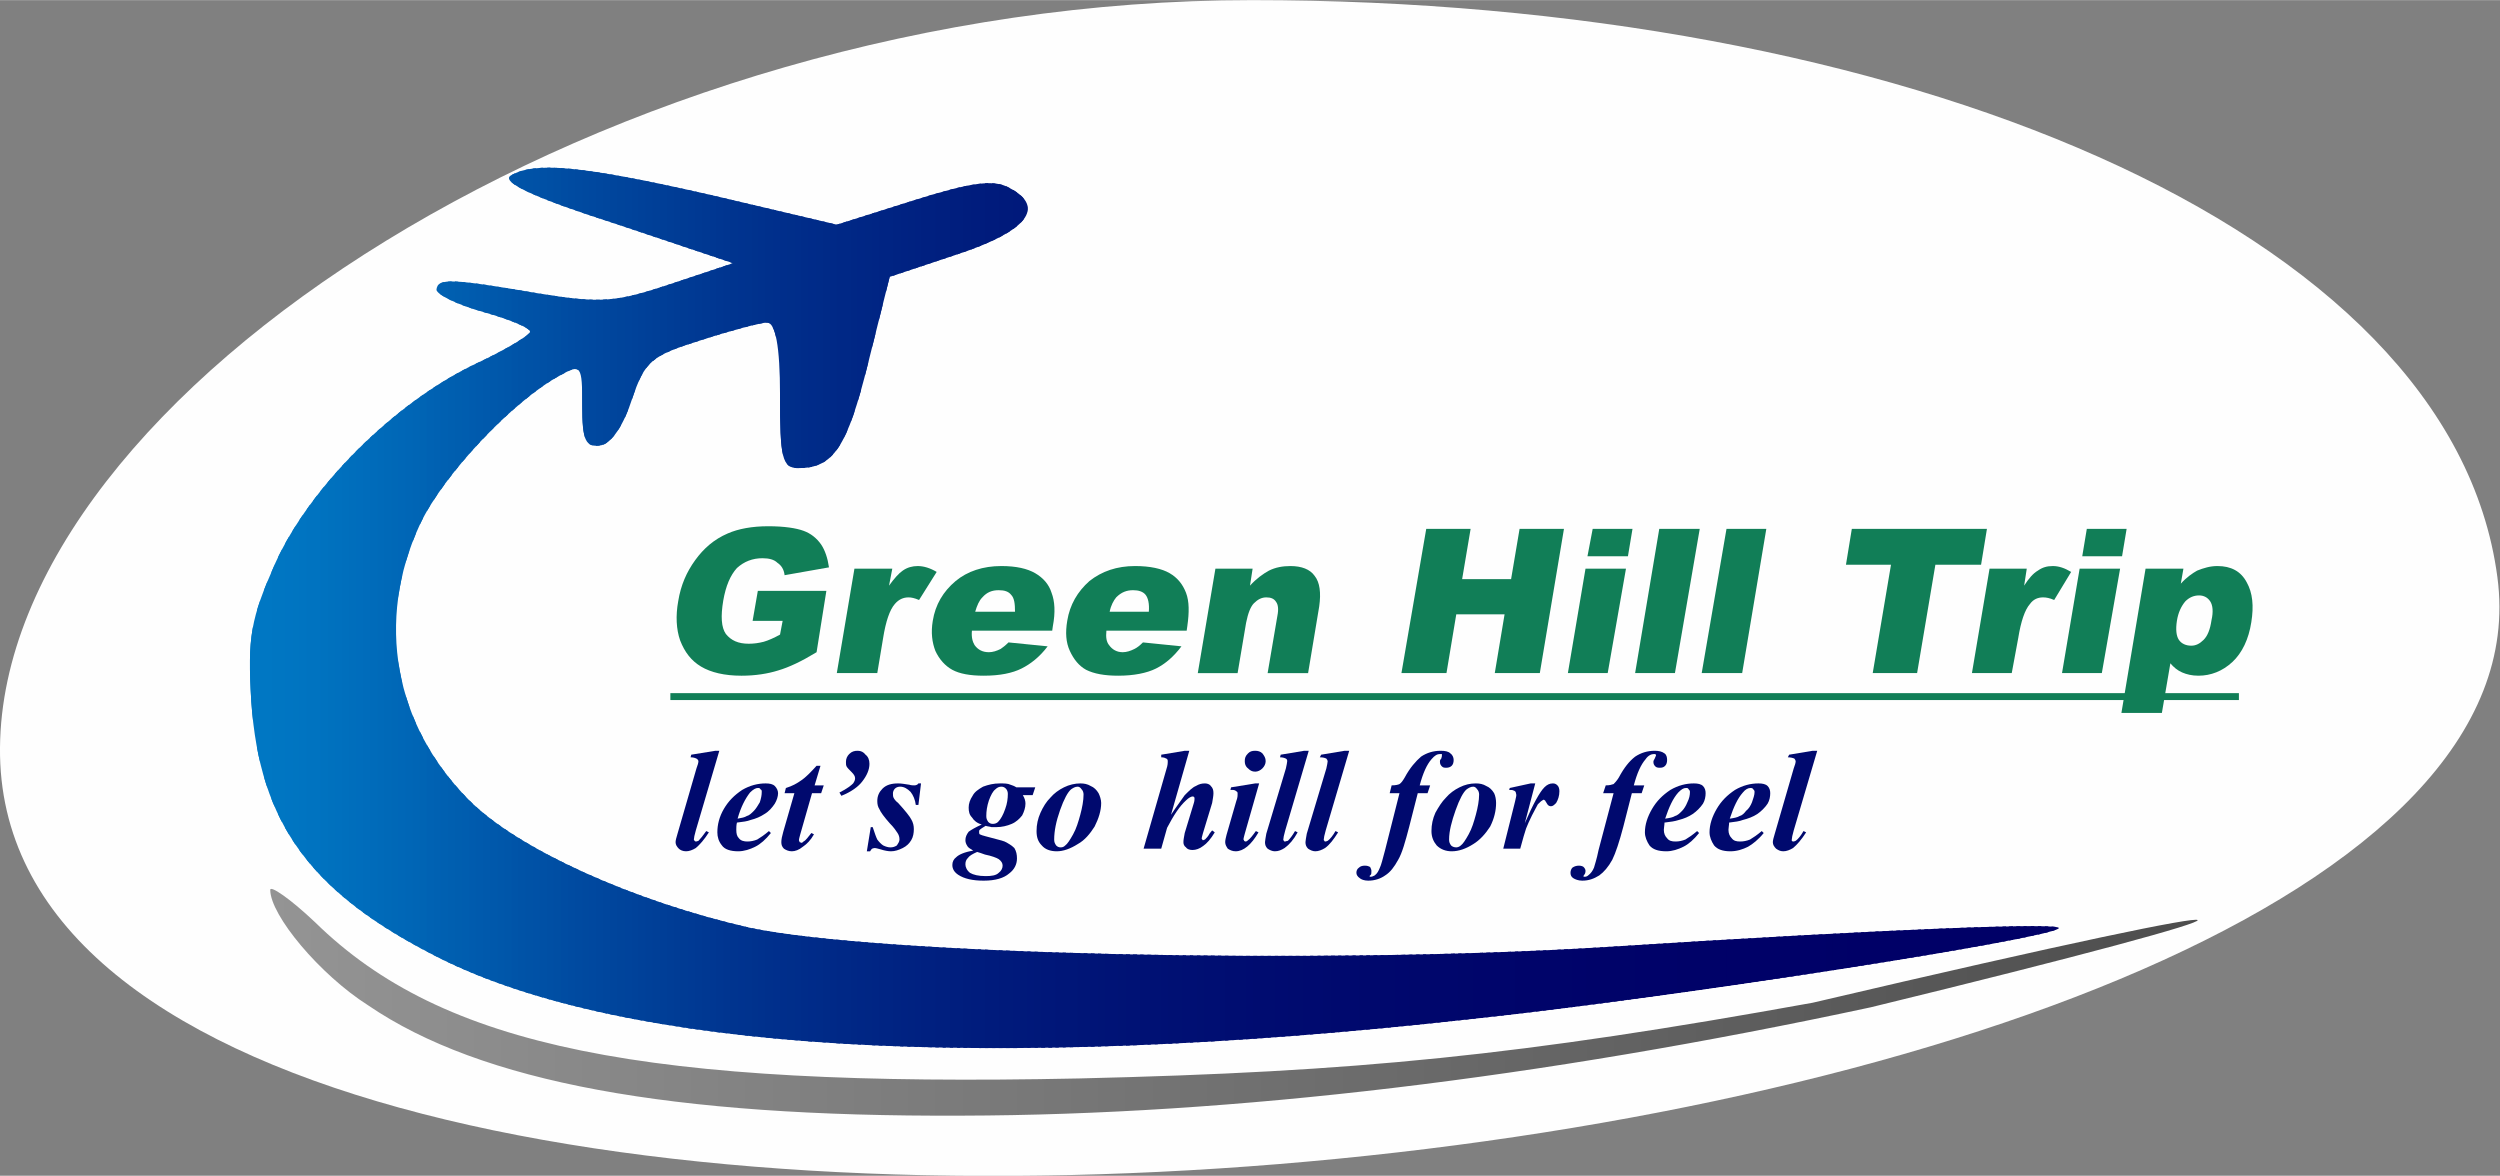 <?xml version="1.0" encoding="UTF-8"?>
<!DOCTYPE svg PUBLIC "-//W3C//DTD SVG 1.1//EN" "http://www.w3.org/Graphics/SVG/1.1/DTD/svg11.dtd">
<!-- Creator: CorelDRAW X8 -->
<svg xmlns="http://www.w3.org/2000/svg" xml:space="preserve" width="4.82in" height="2.267in" version="1.1" style="shape-rendering:geometricPrecision; text-rendering:geometricPrecision; image-rendering:optimizeQuality; fill-rule:evenodd; clip-rule:evenodd"
viewBox="0 0 3830 1801"
 xmlns:xlink="http://www.w3.org/1999/xlink">
 <rect x="0" y="0" width="3830" height="1801" fill="#808080" stroke="none"/>
 <defs>
  <style type="text/css">
   <![CDATA[
    .str0 {stroke:#117E57;stroke-width:10.595}
    .fil137 {fill:none}
    .fil0 {fill:#FEFEFE}
    .fil136 {fill:#000067}
    .fil135 {fill:#000167}
    .fil134 {fill:#000168}
    .fil133 {fill:#000268}
    .fil132 {fill:#000269}
    .fil131 {fill:#000369}
    .fil130 {fill:#00036A}
    .fil129 {fill:#00046A}
    .fil128 {fill:#00056B}
    .fil127 {fill:#00066B}
    .fil126 {fill:#00066C}
    .fil125 {fill:#00076C}
    .fil124 {fill:#00076D}
    .fil123 {fill:#00086D}
    .fil122 {fill:#00096E}
    .fil121 {fill:#000A6E}
    .fil120 {fill:#000A6F}
    .fil119 {fill:#000B6F}
    .fil118 {fill:#000B70}
    .fil117 {fill:#000C70}
    .fil116 {fill:#000C71}
    .fil115 {fill:#000D71}
    .fil114 {fill:#000E72}
    .fil113 {fill:#000F72}
    .fil112 {fill:#000F73}
    .fil111 {fill:#001073}
    .fil110 {fill:#001074}
    .fil109 {fill:#001174}
    .fil108 {fill:#001275}
    .fil107 {fill:#001375}
    .fil106 {fill:#001376}
    .fil105 {fill:#001476}
    .fil104 {fill:#001477}
    .fil103 {fill:#001577}
    .fil102 {fill:#001678}
    .fil101 {fill:#001779}
    .fil100 {fill:#001879}
    .fil99 {fill:#00187A}
    .fil98 {fill:#00197A}
    .fil97 {fill:#00197B}
    .fil96 {fill:#001A7B}
    .fil95 {fill:#001B7C}
    .fil94 {fill:#001C7D}
    .fil93 {fill:#001D7D}
    .fil92 {fill:#001E7E}
    .fil91 {fill:#001F7F}
    .fil90 {fill:#002080}
    .fil89 {fill:#002181}
    .fil88 {fill:#002281}
    .fil87 {fill:#002282}
    .fil86 {fill:#002382}
    .fil85 {fill:#002483}
    .fil84 {fill:#002584}
    .fil83 {fill:#002684}
    .fil82 {fill:#002685}
    .fil81 {fill:#002785}
    .fil80 {fill:#002886}
    .fil79 {fill:#002987}
    .fil78 {fill:#002A87}
    .fil77 {fill:#002B88}
    .fil76 {fill:#002B89}
    .fil75 {fill:#002C89}
    .fil74 {fill:#002D8A}
    .fil73 {fill:#002E8A}
    .fil72 {fill:#002E8B}
    .fil71 {fill:#002F8C}
    .fil70 {fill:#00308C}
    .fil69 {fill:#00318D}
    .fil68 {fill:#00328D}
    .fil67 {fill:#00338E}
    .fil66 {fill:#00338F}
    .fil65 {fill:#00348F}
    .fil64 {fill:#003590}
    .fil63 {fill:#003691}
    .fil62 {fill:#003792}
    .fil61 {fill:#003892}
    .fil60 {fill:#003993}
    .fil59 {fill:#003A94}
    .fil58 {fill:#003B94}
    .fil57 {fill:#003C95}
    .fil56 {fill:#003D96}
    .fil55 {fill:#003E97}
    .fil54 {fill:#003F97}
    .fil53 {fill:#004098}
    .fil52 {fill:#004199}
    .fil51 {fill:#00429A}
    .fil50 {fill:#00439B}
    .fil49 {fill:#00449B}
    .fil48 {fill:#00459C}
    .fil47 {fill:#00469D}
    .fil46 {fill:#00479E}
    .fil45 {fill:#00489F}
    .fil44 {fill:#00499F}
    .fil43 {fill:#004AA0}
    .fil42 {fill:#004BA1}
    .fil41 {fill:#004CA2}
    .fil40 {fill:#004EA3}
    .fil39 {fill:#004FA4}
    .fil38 {fill:#0050A5}
    .fil37 {fill:#0051A6}
    .fil36 {fill:#0052A6}
    .fil35 {fill:#0053A7}
    .fil34 {fill:#0054A8}
    .fil33 {fill:#0056A9}
    .fil32 {fill:#0057AA}
    .fil31 {fill:#0058AB}
    .fil30 {fill:#0059AC}
    .fil29 {fill:#005AAD}
    .fil28 {fill:#005BAE}
    .fil27 {fill:#005DAF}
    .fil26 {fill:#005EAF}
    .fil25 {fill:#005FB0}
    .fil24 {fill:#0060B1}
    .fil23 {fill:#0061B2}
    .fil22 {fill:#0062B3}
    .fil21 {fill:#0064B4}
    .fil20 {fill:#0065B5}
    .fil19 {fill:#0066B6}
    .fil18 {fill:#0067B7}
    .fil17 {fill:#0068B7}
    .fil16 {fill:#0069B8}
    .fil15 {fill:#006AB9}
    .fil14 {fill:#006BBA}
    .fil13 {fill:#006CBB}
    .fil12 {fill:#006DBC}
    .fil11 {fill:#006EBC}
    .fil10 {fill:#006FBD}
    .fil9 {fill:#0070BE}
    .fil8 {fill:#0071BE}
    .fil7 {fill:#0072BF}
    .fil6 {fill:#0073C0}
    .fil5 {fill:#0074C1}
    .fil4 {fill:#0075C1}
    .fil3 {fill:#0075C2}
    .fil2 {fill:#0076C2}
    .fil1 {fill:#0077C3}
    .fil140 {fill:#00096E;fill-rule:nonzero}
    .fil139 {fill:#117E57;fill-rule:nonzero}
    .fil138 {fill:url(#id1)}
   ]]>
  </style>
     <clipPath id="id0">
      <path d="M782 269c-14,10 37,34 159,73l182 61 -96 32c-84,28 -106,30 -204,14 -129,-22 -154,-24 -154,-5 0,7 32,23 72,34 39,11 71,24 71,30 0,5 -36,27 -83,49 -124,59 -254,188 -307,305 -38,86 -43,113 -37,213 13,187 91,293 287,392 284,143 838,177 1582,94 311,-33 886,-123 900,-139 8,-9 -245,0 -699,29 -438,27 -1115,11 -1307,-30 -176,-40 -355,-120 -430,-196 -114,-115 -143,-274 -75,-421 35,-76 144,-191 215,-229 32,-18 34,-16 34,46 0,54 5,65 29,61 16,-3 35,-32 47,-70 20,-59 29,-67 106,-91 46,-15 92,-27 101,-27 13,0 20,36 20,111 0,96 3,112 28,112 54,0 75,-32 107,-161l33 -132 102 -34c110,-36 137,-73 82,-102 -24,-14 -59,-9 -148,19l-117 37 -191 -45c-202,-46 -272,-52 -309,-30l0 0z"/>
     </clipPath>
  <linearGradient id="id1" gradientUnits="userSpaceOnUse" x1="414.057" y1="1535.49" x2="3366.93" y2="1535.49">
   <stop offset="0" style="stop-opacity:1; stop-color:#949494"/>
   <stop offset="1" style="stop-opacity:1; stop-color:#4D4D4D"/>
  </linearGradient>
 </defs>
 <g id="Layer_x0020_1">
  <path class="fil0" d="M1918 0c986,0 1837,346 1908,884 130,968 -3836,1343 -3826,261 5,-543 932,-1145 1918,-1145z"/>
  <g id="_922830506176">
   <g>
    <g style="clip-path:url(#id0)">
     <polygon class="fil1" points="379,247 378,247 378,1644 379,1644 "/>
     <polygon id="1" class="fil1" points="372,247 388,247 388,1644 372,1644 "/>
     <polygon id="2" class="fil1" points="383,247 399,247 399,1644 383,1644 "/>
     <polygon id="3" class="fil1" points="394,247 410,247 410,1644 394,1644 "/>
     <polygon id="4" class="fil1" points="405,247 421,247 421,1644 405,1644 "/>
     <polygon id="5" class="fil2" points="416,247 432,247 432,1644 416,1644 "/>
     <polygon id="6" class="fil2" points="426,247 443,247 443,1644 426,1644 "/>
     <polygon id="7" class="fil3" points="437,247 453,247 453,1644 437,1644 "/>
     <polygon id="8" class="fil4" points="448,247 464,247 464,1644 448,1644 "/>
     <polygon id="9" class="fil5" points="459,247 475,247 475,1644 459,1644 "/>
     <polygon id="10" class="fil6" points="470,247 486,247 486,1644 470,1644 "/>
     <polygon id="11" class="fil6" points="480,247 497,247 497,1644 480,1644 "/>
     <polygon id="12" class="fil7" points="491,247 508,247 508,1644 491,1644 "/>
     <polygon id="13" class="fil8" points="502,247 518,247 518,1644 502,1644 "/>
     <polygon id="14" class="fil9" points="513,247 529,247 529,1644 513,1644 "/>
     <polygon id="15" class="fil10" points="524,247 540,247 540,1644 524,1644 "/>
     <polygon id="16" class="fil11" points="535,247 551,247 551,1644 535,1644 "/>
     <polygon id="17" class="fil12" points="545,247 562,247 562,1644 545,1644 "/>
     <polygon id="18" class="fil13" points="556,247 572,247 572,1644 556,1644 "/>
     <polygon id="19" class="fil14" points="567,247 583,247 583,1644 567,1644 "/>
     <polygon id="20" class="fil15" points="578,247 594,247 594,1644 578,1644 "/>
     <polygon id="21" class="fil16" points="589,247 605,247 605,1644 589,1644 "/>
     <polygon id="22" class="fil17" points="600,247 616,247 616,1644 600,1644 "/>
     <polygon id="23" class="fil18" points="610,247 627,247 627,1644 610,1644 "/>
     <polygon id="24" class="fil19" points="621,247 637,247 637,1644 621,1644 "/>
     <polygon id="25" class="fil20" points="632,247 648,247 648,1644 632,1644 "/>
     <polygon id="26" class="fil21" points="643,247 659,247 659,1644 643,1644 "/>
     <polygon id="27" class="fil22" points="654,247 670,247 670,1644 654,1644 "/>
     <polygon id="28" class="fil23" points="664,247 681,247 681,1644 664,1644 "/>
     <polygon id="29" class="fil24" points="675,247 692,247 692,1644 675,1644 "/>
     <polygon id="30" class="fil25" points="686,247 702,247 702,1644 686,1644 "/>
     <polygon id="31" class="fil26" points="697,247 713,247 713,1644 697,1644 "/>
     <polygon id="32" class="fil27" points="708,247 724,247 724,1644 708,1644 "/>
     <polygon id="33" class="fil28" points="719,247 735,247 735,1644 719,1644 "/>
     <polygon id="34" class="fil29" points="729,247 746,247 746,1644 729,1644 "/>
     <polygon id="35" class="fil30" points="740,247 756,247 756,1644 740,1644 "/>
     <polygon id="36" class="fil31" points="751,247 767,247 767,1644 751,1644 "/>
     <polygon id="37" class="fil32" points="762,247 778,247 778,1644 762,1644 "/>
     <polygon id="38" class="fil33" points="773,247 789,247 789,1644 773,1644 "/>
     <polygon id="39" class="fil34" points="784,247 800,247 800,1644 784,1644 "/>
     <polygon id="40" class="fil35" points="794,247 811,247 811,1644 794,1644 "/>
     <polygon id="41" class="fil36" points="805,247 821,247 821,1644 805,1644 "/>
     <polygon id="42" class="fil37" points="816,247 832,247 832,1644 816,1644 "/>
     <polygon id="43" class="fil38" points="827,247 843,247 843,1644 827,1644 "/>
     <polygon id="44" class="fil39" points="838,247 854,247 854,1644 838,1644 "/>
     <polygon id="45" class="fil40" points="848,247 865,247 865,1644 848,1644 "/>
     <polygon id="46" class="fil41" points="859,247 876,247 876,1644 859,1644 "/>
     <polygon id="47" class="fil42" points="870,247 886,247 886,1644 870,1644 "/>
     <polygon id="48" class="fil43" points="881,247 897,247 897,1644 881,1644 "/>
     <polygon id="49" class="fil44" points="892,247 908,247 908,1644 892,1644 "/>
     <polygon id="50" class="fil45" points="903,247 919,247 919,1644 903,1644 "/>
     <polygon id="51" class="fil46" points="913,247 930,247 930,1644 913,1644 "/>
     <polygon id="52" class="fil47" points="924,247 941,247 941,1644 924,1644 "/>
     <polygon id="53" class="fil48" points="935,247 951,247 951,1644 935,1644 "/>
     <polygon id="54" class="fil49" points="946,247 962,247 962,1644 946,1644 "/>
     <polygon id="55" class="fil50" points="957,247 973,247 973,1644 957,1644 "/>
     <polygon id="56" class="fil51" points="968,247 984,247 984,1644 968,1644 "/>
     <polygon id="57" class="fil52" points="978,247 995,247 995,1644 978,1644 "/>
     <polygon id="58" class="fil53" points="989,247 1005,247 1005,1644 989,1644 "/>
     <polygon id="59" class="fil54" points="1000,247 1016,247 1016,1644 1000,1644 "/>
     <polygon id="60" class="fil55" points="1011,247 1027,247 1027,1644 1011,1644 "/>
     <polygon id="61" class="fil56" points="1022,247 1038,247 1038,1644 1022,1644 "/>
     <polygon id="62" class="fil57" points="1033,247 1049,247 1049,1644 1033,1644 "/>
     <polygon id="63" class="fil58" points="1043,247 1060,247 1060,1644 1043,1644 "/>
     <polygon id="64" class="fil59" points="1054,247 1070,247 1070,1644 1054,1644 "/>
     <polygon id="65" class="fil60" points="1065,247 1081,247 1081,1644 1065,1644 "/>
     <polygon id="66" class="fil61" points="1076,247 1092,247 1092,1644 1076,1644 "/>
     <polygon id="67" class="fil62" points="1087,247 1103,247 1103,1644 1087,1644 "/>
     <polygon id="68" class="fil63" points="1097,247 1114,247 1114,1644 1097,1644 "/>
     <polygon id="69" class="fil64" points="1108,247 1125,247 1125,1644 1108,1644 "/>
     <polygon id="70" class="fil65" points="1119,247 1135,247 1135,1644 1119,1644 "/>
     <polygon id="71" class="fil66" points="1130,247 1146,247 1146,1644 1130,1644 "/>
     <polygon id="72" class="fil67" points="1141,247 1157,247 1157,1644 1141,1644 "/>
     <polygon id="73" class="fil68" points="1152,247 1168,247 1168,1644 1152,1644 "/>
     <polygon id="74" class="fil69" points="1162,247 1179,247 1179,1644 1162,1644 "/>
     <polygon id="75" class="fil70" points="1173,247 1189,247 1189,1644 1173,1644 "/>
     <polygon id="76" class="fil71" points="1184,247 1200,247 1200,1644 1184,1644 "/>
     <polygon id="77" class="fil72" points="1195,247 1211,247 1211,1644 1195,1644 "/>
     <polygon id="78" class="fil73" points="1206,247 1222,247 1222,1644 1206,1644 "/>
     <polygon id="79" class="fil74" points="1217,247 1233,247 1233,1644 1217,1644 "/>
     <polygon id="80" class="fil75" points="1227,247 1244,247 1244,1644 1227,1644 "/>
     <polygon id="81" class="fil76" points="1238,247 1254,247 1254,1644 1238,1644 "/>
     <polygon id="82" class="fil77" points="1249,247 1265,247 1265,1644 1249,1644 "/>
     <polygon id="83" class="fil78" points="1260,247 1276,247 1276,1644 1260,1644 "/>
     <polygon id="84" class="fil79" points="1271,247 1287,247 1287,1644 1271,1644 "/>
     <polygon id="85" class="fil80" points="1281,247 1298,247 1298,1644 1281,1644 "/>
     <polygon id="86" class="fil80" points="1292,247 1309,247 1309,1644 1292,1644 "/>
     <polygon id="87" class="fil81" points="1303,247 1319,247 1319,1644 1303,1644 "/>
     <polygon id="88" class="fil82" points="1314,247 1330,247 1330,1644 1314,1644 "/>
     <polygon id="89" class="fil83" points="1325,247 1341,247 1341,1644 1325,1644 "/>
     <polygon id="90" class="fil84" points="1336,247 1352,247 1352,1644 1336,1644 "/>
     <polygon id="91" class="fil85" points="1346,247 1363,247 1363,1644 1346,1644 "/>
     <polygon id="92" class="fil85" points="1357,247 1373,247 1373,1644 1357,1644 "/>
     <polygon id="93" class="fil86" points="1368,247 1384,247 1384,1644 1368,1644 "/>
     <polygon id="94" class="fil87" points="1379,247 1395,247 1395,1644 1379,1644 "/>
     <polygon id="95" class="fil88" points="1390,247 1406,247 1406,1644 1390,1644 "/>
     <polygon id="96" class="fil89" points="1401,247 1417,247 1417,1644 1401,1644 "/>
     <polygon id="97" class="fil90" points="1411,247 1428,247 1428,1644 1411,1644 "/>
     <polygon id="98" class="fil90" points="1422,247 1438,247 1438,1644 1422,1644 "/>
     <polygon id="99" class="fil91" points="1433,247 1449,247 1449,1644 1433,1644 "/>
     <polygon id="100" class="fil91" points="1444,247 1460,247 1460,1644 1444,1644 "/>
     <polygon id="101" class="fil92" points="1455,247 1471,247 1471,1644 1455,1644 "/>
     <polygon id="102" class="fil92" points="1466,247 1482,247 1482,1644 1466,1644 "/>
     <polygon id="103" class="fil93" points="1476,247 1493,247 1493,1644 1476,1644 "/>
     <polygon id="104" class="fil94" points="1487,247 1503,247 1503,1644 1487,1644 "/>
     <polygon id="105" class="fil94" points="1498,247 1514,247 1514,1644 1498,1644 "/>
     <polygon id="106" class="fil95" points="1509,247 1525,247 1525,1644 1509,1644 "/>
     <polygon id="107" class="fil95" points="1520,247 1536,247 1536,1644 1520,1644 "/>
     <polygon id="108" class="fil96" points="1530,247 1547,247 1547,1644 1530,1644 "/>
     <polygon id="109" class="fil96" points="1541,247 1558,247 1558,1644 1541,1644 "/>
     <polygon id="110" class="fil97" points="1552,247 1568,247 1568,1644 1552,1644 "/>
     <polygon id="111" class="fil98" points="1563,247 1579,247 1579,1644 1563,1644 "/>
     <polygon id="112" class="fil99" points="1574,247 1590,247 1590,1644 1574,1644 "/>
     <polygon id="113" class="fil100" points="1585,247 1601,247 1601,1644 1585,1644 "/>
     <polygon id="114" class="fil101" points="1595,247 1612,247 1612,1644 1595,1644 "/>
     <polygon id="115" class="fil101" points="1606,247 1622,247 1622,1644 1606,1644 "/>
     <polygon id="116" class="fil102" points="1617,247 1633,247 1633,1644 1617,1644 "/>
     <polygon id="117" class="fil102" points="1628,247 1644,247 1644,1644 1628,1644 "/>
     <polygon id="118" class="fil102" points="1639,247 1655,247 1655,1644 1639,1644 "/>
     <polygon id="119" class="fil103" points="1650,247 1666,247 1666,1644 1650,1644 "/>
     <polygon id="120" class="fil103" points="1660,247 1677,247 1677,1644 1660,1644 "/>
     <polygon id="121" class="fil104" points="1671,247 1687,247 1687,1644 1671,1644 "/>
     <polygon id="122" class="fil105" points="1682,247 1698,247 1698,1644 1682,1644 "/>
     <polygon id="123" class="fil106" points="1693,247 1709,247 1709,1644 1693,1644 "/>
     <polygon id="124" class="fil106" points="1704,247 1720,247 1720,1644 1704,1644 "/>
     <polygon id="125" class="fil107" points="1714,247 1731,247 1731,1644 1714,1644 "/>
     <polygon id="126" class="fil108" points="1725,247 1742,247 1742,1644 1725,1644 "/>
     <polygon id="127" class="fil108" points="1736,247 1752,247 1752,1644 1736,1644 "/>
     <polygon id="128" class="fil109" points="1747,247 1763,247 1763,1644 1747,1644 "/>
     <polygon id="129" class="fil109" points="1758,247 1774,247 1774,1644 1758,1644 "/>
     <polygon id="130" class="fil109" points="1769,247 1785,247 1785,1644 1769,1644 "/>
     <polygon id="131" class="fil110" points="1779,247 1796,247 1796,1644 1779,1644 "/>
     <polygon id="132" class="fil111" points="1790,247 1806,247 1806,1644 1790,1644 "/>
     <polygon id="133" class="fil111" points="1801,247 1817,247 1817,1644 1801,1644 "/>
     <polygon id="134" class="fil112" points="1812,247 1828,247 1828,1644 1812,1644 "/>
     <polygon id="135" class="fil112" points="1823,247 1839,247 1839,1644 1823,1644 "/>
     <polygon id="136" class="fil113" points="1834,247 1850,247 1850,1644 1834,1644 "/>
     <polygon id="137" class="fil114" points="1844,247 1861,247 1861,1644 1844,1644 "/>
     <polygon id="138" class="fil114" points="1855,247 1871,247 1871,1644 1855,1644 "/>
     <polygon id="139" class="fil114" points="1866,247 1882,247 1882,1644 1866,1644 "/>
     <polygon id="140" class="fil115" points="1877,247 1893,247 1893,1644 1877,1644 "/>
     <polygon id="141" class="fil115" points="1888,247 1904,247 1904,1644 1888,1644 "/>
     <polygon id="142" class="fil115" points="1898,247 1915,247 1915,1644 1898,1644 "/>
     <polygon id="143" class="fil116" points="1909,247 1926,247 1926,1644 1909,1644 "/>
     <polygon id="144" class="fil117" points="1920,247 1936,247 1936,1644 1920,1644 "/>
     <polygon id="145" class="fil117" points="1931,247 1947,247 1947,1644 1931,1644 "/>
     <polygon id="146" class="fil117" points="1942,247 1958,247 1958,1644 1942,1644 "/>
     <polygon id="147" class="fil118" points="1953,247 1969,247 1969,1644 1953,1644 "/>
     <polygon id="148" class="fil118" points="1963,247 1980,247 1980,1644 1963,1644 "/>
     <polygon id="149" class="fil119" points="1974,247 1991,247 1991,1644 1974,1644 "/>
     <polygon id="150" class="fil119" points="1985,247 2001,247 2001,1644 1985,1644 "/>
     <polygon id="151" class="fil120" points="1996,247 2012,247 2012,1644 1996,1644 "/>
     <polygon id="152" class="fil120" points="2007,247 2023,247 2023,1644 2007,1644 "/>
     <polygon id="153" class="fil120" points="2018,247 2034,247 2034,1644 2018,1644 "/>
     <polygon id="154" class="fil121" points="2028,247 2045,247 2045,1644 2028,1644 "/>
     <polygon id="155" class="fil122" points="2039,247 2055,247 2055,1644 2039,1644 "/>
     <polygon id="156" class="fil122" points="2050,247 2066,247 2066,1644 2050,1644 "/>
     <polygon id="157" class="fil122" points="2061,247 2077,247 2077,1644 2061,1644 "/>
     <polygon id="158" class="fil122" points="2072,247 2088,247 2088,1644 2072,1644 "/>
     <polygon id="159" class="fil123" points="2083,247 2099,247 2099,1644 2083,1644 "/>
     <polygon id="160" class="fil123" points="2093,247 2110,247 2110,1644 2093,1644 "/>
     <polygon id="161" class="fil123" points="2104,247 2120,247 2120,1644 2104,1644 "/>
     <polygon id="162" class="fil123" points="2115,247 2131,247 2131,1644 2115,1644 "/>
     <polygon id="163" class="fil123" points="2126,247 2142,247 2142,1644 2126,1644 "/>
     <polygon id="164" class="fil124" points="2137,247 2153,247 2153,1644 2137,1644 "/>
     <polygon id="165" class="fil124" points="2147,247 2164,247 2164,1644 2147,1644 "/>
     <polygon id="166" class="fil125" points="2158,247 2175,247 2175,1644 2158,1644 "/>
     <polygon id="167" class="fil125" points="2169,247 2185,247 2185,1644 2169,1644 "/>
     <polygon id="168" class="fil125" points="2180,247 2196,247 2196,1644 2180,1644 "/>
     <polygon id="169" class="fil126" points="2191,247 2207,247 2207,1644 2191,1644 "/>
     <polygon id="170" class="fil126" points="2202,247 2218,247 2218,1644 2202,1644 "/>
     <polygon id="171" class="fil126" points="2212,247 2229,247 2229,1644 2212,1644 "/>
     <polygon id="172" class="fil126" points="2223,247 2239,247 2239,1644 2223,1644 "/>
     <polygon id="173" class="fil127" points="2234,247 2250,247 2250,1644 2234,1644 "/>
     <polygon id="174" class="fil127" points="2245,247 2261,247 2261,1644 2245,1644 "/>
     <polygon id="175" class="fil128" points="2256,247 2272,247 2272,1644 2256,1644 "/>
     <polygon id="176" class="fil128" points="2267,247 2283,247 2283,1644 2267,1644 "/>
     <polygon id="177" class="fil128" points="2277,247 2294,247 2294,1644 2277,1644 "/>
     <polygon id="178" class="fil128" points="2288,247 2304,247 2304,1644 2288,1644 "/>
     <polygon id="179" class="fil128" points="2299,247 2315,247 2315,1644 2299,1644 "/>
     <polygon id="180" class="fil128" points="2310,247 2326,247 2326,1644 2310,1644 "/>
     <polygon id="181" class="fil129" points="2321,247 2337,247 2337,1644 2321,1644 "/>
     <polygon id="182" class="fil129" points="2331,247 2348,247 2348,1644 2331,1644 "/>
     <polygon id="183" class="fil129" points="2342,247 2359,247 2359,1644 2342,1644 "/>
     <polygon id="184" class="fil129" points="2353,247 2369,247 2369,1644 2353,1644 "/>
     <polygon id="185" class="fil129" points="2364,247 2380,247 2380,1644 2364,1644 "/>
     <polygon id="186" class="fil129" points="2375,247 2391,247 2391,1644 2375,1644 "/>
     <polygon id="187" class="fil129" points="2386,247 2402,247 2402,1644 2386,1644 "/>
     <polygon id="188" class="fil129" points="2396,247 2413,247 2413,1644 2396,1644 "/>
     <polygon id="189" class="fil130" points="2407,247 2423,247 2423,1644 2407,1644 "/>
     <polygon id="190" class="fil130" points="2418,247 2434,247 2434,1644 2418,1644 "/>
     <polygon id="191" class="fil131" points="2429,247 2445,247 2445,1644 2429,1644 "/>
     <polygon id="192" class="fil131" points="2440,247 2456,247 2456,1644 2440,1644 "/>
     <polygon id="193" class="fil131" points="2451,247 2467,247 2467,1644 2451,1644 "/>
     <polygon id="194" class="fil131" points="2461,247 2478,247 2478,1644 2461,1644 "/>
     <polygon id="195" class="fil131" points="2472,247 2488,247 2488,1644 2472,1644 "/>
     <polygon id="196" class="fil131" points="2483,247 2499,247 2499,1644 2483,1644 "/>
     <polygon id="197" class="fil131" points="2494,247 2510,247 2510,1644 2494,1644 "/>
     <polygon id="198" class="fil132" points="2505,247 2521,247 2521,1644 2505,1644 "/>
     <polygon id="199" class="fil132" points="2516,247 2532,247 2532,1644 2516,1644 "/>
     <polygon id="200" class="fil132" points="2526,247 2543,247 2543,1644 2526,1644 "/>
     <polygon id="201" class="fil132" points="2537,247 2553,247 2553,1644 2537,1644 "/>
     <polygon id="202" class="fil132" points="2548,247 2564,247 2564,1644 2548,1644 "/>
     <polygon id="203" class="fil132" points="2559,247 2575,247 2575,1644 2559,1644 "/>
     <polygon id="204" class="fil133" points="2570,247 2586,247 2586,1644 2570,1644 "/>
     <polygon id="205" class="fil133" points="2580,247 2597,247 2597,1644 2580,1644 "/>
     <polygon id="206" class="fil133" points="2591,247 2608,247 2608,1644 2591,1644 "/>
     <polygon id="207" class="fil133" points="2602,247 2618,247 2618,1644 2602,1644 "/>
     <polygon id="208" class="fil133" points="2613,247 2629,247 2629,1644 2613,1644 "/>
     <polygon id="209" class="fil133" points="2624,247 2640,247 2640,1644 2624,1644 "/>
     <polygon id="210" class="fil134" points="2635,247 2651,247 2651,1644 2635,1644 "/>
     <polygon id="211" class="fil134" points="2645,247 2662,247 2662,1644 2645,1644 "/>
     <polygon id="212" class="fil134" points="2656,247 2672,247 2672,1644 2656,1644 "/>
     <polygon id="213" class="fil134" points="2667,247 2683,247 2683,1644 2667,1644 "/>
     <polygon id="214" class="fil134" points="2678,247 2694,247 2694,1644 2678,1644 "/>
     <polygon id="215" class="fil134" points="2689,247 2705,247 2705,1644 2689,1644 "/>
     <polygon id="216" class="fil134" points="2700,247 2716,247 2716,1644 2700,1644 "/>
     <polygon id="217" class="fil134" points="2710,247 2727,247 2727,1644 2710,1644 "/>
     <polygon id="218" class="fil134" points="2721,247 2737,247 2737,1644 2721,1644 "/>
     <polygon id="219" class="fil134" points="2732,247 2748,247 2748,1644 2732,1644 "/>
     <polygon id="220" class="fil134" points="2743,247 2759,247 2759,1644 2743,1644 "/>
     <polygon id="221" class="fil134" points="2754,247 2770,247 2770,1644 2754,1644 "/>
     <polygon id="222" class="fil134" points="2764,247 2781,247 2781,1644 2764,1644 "/>
     <polygon id="223" class="fil134" points="2775,247 2792,247 2792,1644 2775,1644 "/>
     <polygon id="224" class="fil134" points="2786,247 2802,247 2802,1644 2786,1644 "/>
     <polygon id="225" class="fil135" points="2797,247 2813,247 2813,1644 2797,1644 "/>
     <polygon id="226" class="fil135" points="2808,247 2824,247 2824,1644 2808,1644 "/>
     <polygon id="227" class="fil135" points="2819,247 2835,247 2835,1644 2819,1644 "/>
     <polygon id="228" class="fil136" points="2829,247 2846,247 2846,1644 2829,1644 "/>
     <polygon id="229" class="fil136" points="2840,247 2856,247 2856,1644 2840,1644 "/>
     <polygon id="230" class="fil136" points="2851,247 2867,247 2867,1644 2851,1644 "/>
     <polygon id="231" class="fil136" points="2862,247 2878,247 2878,1644 2862,1644 "/>
     <polygon id="232" class="fil136" points="2873,247 2889,247 2889,1644 2873,1644 "/>
     <polygon id="233" class="fil136" points="2884,247 2900,247 2900,1644 2884,1644 "/>
     <polygon id="234" class="fil136" points="2894,247 2911,247 2911,1644 2894,1644 "/>
     <polygon id="235" class="fil136" points="2905,247 2921,247 2921,1644 2905,1644 "/>
     <polygon id="236" class="fil136" points="2916,247 2932,247 2932,1644 2916,1644 "/>
     <polygon id="237" class="fil136" points="2927,247 2943,247 2943,1644 2927,1644 "/>
     <polygon id="238" class="fil136" points="2938,247 2954,247 2954,1644 2938,1644 "/>
     <polygon id="239" class="fil136" points="2948,247 2965,247 2965,1644 2948,1644 "/>
     <polygon id="240" class="fil136" points="2959,247 2976,247 2976,1644 2959,1644 "/>
     <polygon id="241" class="fil136" points="2970,247 2986,247 2986,1644 2970,1644 "/>
     <polygon id="242" class="fil136" points="2981,247 2997,247 2997,1644 2981,1644 "/>
     <polygon id="243" class="fil136" points="2992,247 3008,247 3008,1644 2992,1644 "/>
     <polygon id="244" class="fil136" points="3003,247 3019,247 3019,1644 3003,1644 "/>
     <polygon id="245" class="fil136" points="3013,247 3030,247 3030,1644 3013,1644 "/>
     <polygon id="246" class="fil136" points="3024,247 3041,247 3041,1644 3024,1644 "/>
     <polygon id="247" class="fil136" points="3035,247 3051,247 3051,1644 3035,1644 "/>
     <polygon id="248" class="fil136" points="3046,247 3062,247 3062,1644 3046,1644 "/>
     <polygon id="249" class="fil136" points="3057,247 3073,247 3073,1644 3057,1644 "/>
     <polygon id="250" class="fil136" points="3068,247 3084,247 3084,1644 3068,1644 "/>
     <polygon id="251" class="fil136" points="3078,247 3095,247 3095,1644 3078,1644 "/>
     <polygon id="252" class="fil136" points="3089,247 3105,247 3105,1644 3089,1644 "/>
     <polygon id="253" class="fil136" points="3100,247 3116,247 3116,1644 3100,1644 "/>
     <polygon id="254" class="fil136" points="3111,247 3127,247 3127,1644 3111,1644 "/>
     <polygon id="255" class="fil136" points="3122,247 3138,247 3138,1644 3122,1644 "/>
     <polygon id="256" class="fil136" points="3133,247 3149,247 3149,1644 3133,1644 "/>
     <polygon id="257" class="fil136" points="3143,247 3160,247 3160,1644 3143,1644 "/>
     <polygon id="258" class="fil136" points="3154,247 3162,247 3162,1644 3154,1644 "/>
    </g>
   </g>
   <line class="fil137 str0" x1="1027" y1="1067" x2="3430" y2= "1067" />
   <path class="fil138" d="M414 1363c0,39 76,130 150,177 173,118 463,171 909,169 415,-1 885,-57 1393,-166 657,-160 708,-194 -89,-7 -448,81 -698,106 -1124,116 -667,14 -975,-48 -1170,-239 -39,-37 -69,-57 -69,-50l0 0z"/>
   <path class="fil139" d="M1153 951l8 -46 105 0 -15 94c-23,14 -42,23 -59,28 -16,5 -35,8 -56,8 -26,0 -47,-5 -62,-14 -15,-9 -25,-22 -32,-40 -6,-17 -7,-38 -3,-60 4,-25 13,-45 26,-63 13,-18 29,-32 50,-41 16,-7 37,-11 62,-11 25,0 43,3 54,7 11,4 20,11 27,21 6,9 10,21 12,35l-68 12c-1,-9 -5,-15 -11,-19 -5,-5 -13,-7 -23,-7 -15,0 -28,5 -39,15 -10,11 -17,27 -21,50 -4,24 -3,41 4,51 8,10 19,15 35,15 8,0 15,-1 23,-3 7,-2 16,-6 25,-11l4 -21 -46 0z"/>
   <path id="1" class="fil139" d="M1309 871l58 0 -5 26c8,-11 15,-19 21,-23 7,-5 15,-7 23,-7 9,0 19,3 29,9l-27 43c-7,-3 -12,-4 -16,-4 -8,0 -15,3 -21,10 -8,9 -14,27 -18,52l-9 54 -62 0 27 -160z"/>
   <path id="2" class="fil139" d="M1612 966l-123 0c-1,10 1,17 4,22 5,7 12,11 22,11 6,0 12,-2 18,-5 3,-2 7,-5 12,-10l60 6c-12,16 -26,27 -40,34 -14,7 -33,11 -58,11 -21,0 -37,-3 -48,-9 -11,-6 -20,-16 -26,-29 -5,-13 -7,-28 -4,-46 4,-25 16,-45 35,-61 18,-15 42,-23 70,-23 23,0 40,4 52,11 12,7 21,17 25,30 5,13 6,30 2,51l-1 7zm-57 -29c0,-12 -1,-21 -6,-26 -4,-5 -10,-7 -19,-7 -10,0 -18,3 -25,11 -5,5 -8,12 -11,22l61 0z"/>
   <path id="3" class="fil139" d="M1818 966l-123 0c-1,10 0,17 4,22 5,7 12,11 21,11 6,0 12,-2 18,-5 4,-2 8,-5 13,-10l59 6c-12,16 -25,27 -39,34 -14,7 -34,11 -58,11 -21,0 -37,-3 -49,-9 -11,-6 -19,-16 -25,-29 -6,-13 -7,-28 -4,-46 4,-25 16,-45 34,-61 19,-15 42,-23 70,-23 23,0 41,4 53,11 12,7 20,17 25,30 5,13 5,30 2,51l-1 7zm-58 -29c1,-12 -1,-21 -5,-26 -4,-5 -11,-7 -19,-7 -10,0 -18,3 -26,11 -4,5 -8,12 -10,22l60 0z"/>
   <path id="4" class="fil139" d="M1862 871l57 0 -4 26c10,-11 20,-18 29,-23 10,-5 21,-7 33,-7 17,0 30,5 37,15 8,10 10,26 7,47l-17 102 -62 0 15 -88c2,-10 1,-17 -2,-21 -3,-5 -8,-7 -15,-7 -7,0 -13,3 -19,9 -5,5 -9,15 -12,30l-13 77 -61 0 27 -160z"/>
   <polygon id="5" class="fil139" points="2185,810 2253,810 2240,887 2315,887 2328,810 2396,810 2359,1031 2290,1031 2305,941 2231,941 2216,1031 2147,1031 "/>
   <path id="6" class="fil139" d="M2440 810l61 0 -7 42 -62 0 8 -42zm-11 61l62 0 -28 160 -61 0 27 -160z"/>
   <polygon id="7" class="fil139" points="2542,810 2604,810 2566,1031 2505,1031 "/>
   <polygon id="8" class="fil139" points="2645,810 2706,810 2669,1031 2607,1031 "/>
   <polygon id="9" class="fil139" points="2837,810 3044,810 3035,865 2965,865 2937,1031 2869,1031 2897,865 2828,865 "/>
   <path id="10" class="fil139" d="M3048 871l57 0 -4 26c7,-11 14,-19 21,-23 7,-5 14,-7 23,-7 9,0 18,3 28,9l-26 43c-7,-3 -12,-4 -17,-4 -8,0 -15,3 -20,10 -8,9 -14,27 -18,52l-10 54 -61 0 27 -160z"/>
   <path id="11" class="fil139" d="M3197 810l61 0 -7 42 -61 0 7 -42zm-11 61l62 0 -28 160 -61 0 27 -160z"/>
   <path id="12" class="fil139" d="M3250 1092l37 -221 58 0 -4 23c9,-10 18,-16 25,-20 10,-4 20,-7 31,-7 21,0 36,8 45,25 9,16 11,36 7,61 -4,26 -14,47 -29,61 -15,14 -33,21 -52,21 -10,0 -18,-2 -25,-5 -7,-3 -13,-8 -18,-14l-13 76 -62 0zm85 -141c-2,13 -1,23 3,29 4,6 11,9 19,9 7,0 13,-3 19,-9 6,-6 10,-16 12,-30 3,-13 2,-23 -2,-29 -4,-6 -10,-9 -17,-9 -8,0 -15,3 -21,9 -6,7 -11,17 -13,30z"/>
   <path class="fil140" d="M1102 1150l-36 122c-2,7 -3,12 -3,14 0,1 1,1 1,2 1,1 2,1 2,1 2,0 3,-1 4,-1 3,-3 7,-8 12,-15l4 2c-7,11 -14,19 -20,24 -5,3 -10,5 -15,5 -5,0 -9,-2 -11,-4 -3,-3 -5,-6 -5,-10 0,-2 1,-7 3,-13l29 -100c2,-5 3,-9 3,-11 0,-1 -1,-3 -3,-4 -2,-1 -5,-2 -9,-2l1 -4 37 -6 6 0z"/>
   <path id="1" class="fil140" d="M1129 1260c-1,4 -1,8 -1,11 0,6 1,10 4,13 3,4 8,5 13,5 5,0 10,-1 15,-3 5,-3 11,-7 18,-13l3 3c-8,10 -16,17 -24,21 -8,4 -17,7 -26,7 -12,0 -21,-3 -25,-9 -5,-6 -7,-13 -7,-20 0,-12 3,-24 10,-36 7,-12 16,-21 28,-29 12,-7 24,-10 36,-10 6,0 11,1 14,4 3,3 5,7 5,11 0,5 -2,11 -5,16 -4,6 -9,12 -16,16 -6,4 -13,7 -21,9 -5,2 -12,3 -21,4zm1 -6c6,-1 11,-2 14,-4 4,-1 7,-4 11,-8 3,-3 6,-8 9,-13 2,-6 3,-11 3,-16 0,-2 0,-3 -2,-4 -1,-2 -2,-2 -4,-2 -3,0 -7,2 -12,7 -7,9 -14,22 -19,40z"/>
   <path id="2" class="fil140" d="M1257 1173l-9 30 14 0 -4 12 -14 0 -18 63c-1,4 -2,7 -2,9 0,1 1,2 1,3 1,0 2,1 3,1 1,0 2,-1 3,-2 4,-2 7,-7 12,-13l4 2c-5,9 -11,15 -17,19 -6,5 -12,7 -17,7 -5,0 -9,-2 -12,-4 -3,-3 -4,-6 -4,-10 0,-4 1,-9 3,-16l17 -59 -15 0 2 -8c10,-3 17,-7 24,-12 6,-4 14,-12 23,-22l6 0z"/>
   <path id="3" class="fil140" d="M1289 1219l-3 -5c12,-6 18,-11 21,-14 2,-3 3,-5 3,-8 0,-3 -2,-6 -5,-9 -4,-4 -7,-7 -8,-9 -1,-2 -1,-4 -1,-7 0,-5 2,-9 5,-12 4,-4 8,-5 13,-5 5,0 9,2 12,6 4,3 6,8 6,14 0,9 -4,18 -11,27 -6,8 -17,16 -32,22z"/>
   <path id="4" class="fil140" d="M1411 1200l-4 33 -4 0c-1,-8 -4,-15 -8,-20 -5,-5 -10,-8 -16,-8 -3,0 -6,1 -8,3 -2,2 -3,5 -3,7 0,3 0,5 1,7 1,2 3,5 7,8 11,12 18,21 20,25 3,5 4,10 4,15 0,6 -1,12 -4,17 -3,5 -7,9 -13,12 -6,3 -12,5 -18,5 -4,0 -10,-1 -16,-3 -4,-1 -7,-2 -9,-2 -2,0 -3,1 -4,1 -1,1 -2,2 -3,4l-5 0 6 -37 3 0c3,9 5,15 7,19 3,4 6,7 9,9 4,2 8,3 11,3 4,0 7,-1 10,-3 2,-3 4,-6 4,-9 0,-4 -1,-7 -3,-10 -2,-3 -5,-8 -12,-15 -8,-9 -14,-17 -16,-22 -2,-3 -3,-7 -3,-12 0,-8 3,-14 8,-19 6,-6 14,-8 24,-8 5,0 10,1 17,2 3,1 6,1 8,1 2,0 5,-1 6,-3l4 0z"/>
   <path id="5" class="fil140" d="M1557 1206l29 0 -4 12 -15 0c3,5 4,9 4,13 0,6 -2,12 -5,18 -4,5 -9,10 -16,13 -7,3 -15,5 -24,5 -2,0 -4,0 -7,0 -3,-1 -6,-1 -9,-2 -5,3 -8,5 -9,6 -1,1 -1,2 -1,3 0,2 0,3 1,4 2,1 5,2 9,3 14,4 24,6 29,8 6,3 11,6 15,10 3,5 4,10 4,16 0,9 -4,17 -12,23 -8,7 -21,11 -39,11 -17,0 -30,-3 -39,-9 -6,-4 -9,-9 -9,-15 0,-5 2,-9 6,-12 4,-4 13,-8 26,-10 -5,-3 -8,-5 -9,-7 -2,-3 -3,-6 -3,-9 0,-5 2,-9 5,-13 4,-3 11,-7 20,-11 -7,-2 -12,-6 -15,-11 -4,-4 -5,-9 -5,-15 0,-6 2,-12 6,-18 3,-6 9,-10 16,-14 8,-3 16,-5 26,-5 6,0 12,0 16,2 3,1 6,2 9,4zm-23 -1c-3,0 -6,1 -9,4 -4,3 -7,9 -10,17 -3,9 -4,17 -4,24 0,4 1,6 3,9 2,2 4,3 7,3 3,0 6,-1 8,-3 4,-4 8,-11 11,-20 3,-8 4,-16 4,-23 0,-3 -1,-6 -3,-8 -2,-2 -4,-3 -7,-3zm-37 100c-7,3 -12,6 -14,9 -3,3 -4,6 -4,10 0,4 2,9 7,13 5,3 13,5 24,5 9,0 16,-1 20,-5 4,-3 6,-7 6,-11 0,-4 -2,-7 -6,-10 -3,-2 -11,-5 -21,-7 -5,-2 -9,-3 -12,-4z"/>
   <path id="6" class="fil140" d="M1655 1200c6,0 11,1 16,4 5,2 9,6 12,11 2,4 4,10 4,15 0,12 -4,24 -10,36 -7,11 -15,21 -26,27 -11,7 -22,11 -32,11 -10,0 -18,-3 -23,-9 -6,-6 -8,-13 -8,-22 0,-10 2,-19 6,-28 4,-9 9,-17 15,-23 6,-7 13,-12 21,-16 8,-4 17,-6 25,-6zm-4 5c-4,0 -7,2 -10,4 -5,4 -11,15 -17,32 -6,17 -9,32 -9,45 0,4 1,6 3,9 2,2 4,3 7,3 3,0 5,-1 7,-3 3,-2 7,-8 12,-17 5,-9 8,-19 11,-30 3,-11 5,-22 5,-31 0,-3 -1,-6 -3,-8 -2,-3 -4,-4 -6,-4z"/>
   <path id="7" class="fil140" d="M1822 1150l-28 98c10,-15 17,-24 21,-30 7,-7 12,-12 17,-14 5,-3 9,-4 14,-4 3,0 7,1 9,4 3,3 4,6 4,11 0,4 -1,9 -2,15l-14 46c-1,4 -2,7 -2,8 0,1 0,1 1,2 0,1 1,1 1,1 1,0 2,-1 3,-1 2,-2 5,-5 7,-9 1,-1 2,-3 4,-5l4 3c-6,10 -12,17 -18,21 -5,4 -11,6 -16,6 -4,0 -8,-1 -10,-4 -3,-2 -4,-5 -4,-8 0,-4 1,-8 2,-14l14 -46c1,-3 1,-6 1,-7 0,-1 0,-2 -1,-2 0,-1 -1,-1 -2,-1 -2,0 -6,2 -10,6 -10,9 -19,23 -29,42l-9 32 -27 0 35 -122c2,-6 2,-9 2,-12 0,-1 0,-3 -2,-4 -2,-1 -4,-2 -8,-2l0 -4 36 -6 7 0z"/>
   <path id="8" class="fil140" d="M1923 1150c4,0 8,1 11,4 3,4 5,7 5,12 0,4 -2,8 -5,11 -3,3 -7,5 -11,5 -5,0 -8,-2 -11,-5 -4,-3 -5,-7 -5,-11 0,-5 1,-8 5,-12 3,-3 6,-4 11,-4zm6 50l-22 77c-1,4 -2,7 -2,9 0,0 1,1 1,2 1,1 2,1 2,1 2,0 3,-1 4,-2 3,-2 7,-7 12,-14l4 2c-11,19 -23,29 -35,29 -5,0 -9,-2 -12,-4 -2,-3 -4,-6 -4,-10 0,-3 1,-7 2,-11l15 -52c2,-5 2,-8 2,-11 0,-2 0,-3 -2,-4 -1,-1 -3,-2 -5,-2 -1,0 -3,0 -4,0l1 -4 37 -6 6 0z"/>
   <path id="9" class="fil140" d="M2005 1150l-36 122c-2,7 -3,12 -3,14 0,1 0,1 1,2 0,1 1,1 2,1 1,0 2,-1 4,-1 3,-3 7,-8 11,-15l4 2c-6,11 -13,19 -20,24 -5,3 -9,5 -15,5 -4,0 -8,-2 -11,-4 -3,-3 -4,-6 -4,-10 0,-2 1,-7 2,-13l30 -100c1,-5 2,-9 2,-11 0,-1 0,-3 -2,-4 -2,-1 -5,-2 -9,-2l1 -4 36 -6 7 0z"/>
   <path id="10" class="fil140" d="M2067 1150l-36 122c-2,7 -3,12 -3,14 0,1 0,1 1,2 0,1 1,1 2,1 1,0 2,-1 3,-1 4,-3 8,-8 12,-15l4 2c-7,11 -13,19 -20,24 -5,3 -10,5 -15,5 -4,0 -8,-2 -11,-4 -3,-3 -4,-6 -4,-10 0,-2 1,-7 2,-13l30 -100c1,-5 2,-9 2,-11 0,-1 -1,-3 -2,-4 -2,-1 -5,-2 -10,-2l2 -4 36 -6 7 0z"/>
   <path id="11" class="fil140" d="M2172 1215l-13 51c-6,23 -11,41 -17,51 -6,11 -12,19 -20,24 -7,5 -16,8 -26,8 -6,0 -11,-2 -13,-4 -3,-2 -5,-5 -5,-8 0,-3 1,-6 4,-8 2,-2 5,-3 9,-3 4,0 6,1 8,2 1,2 2,4 2,6 0,3 0,5 -1,6 -1,1 -2,2 -2,2l1 1c0,0 1,0 1,0 2,0 4,-1 6,-2 4,-3 6,-7 8,-12 2,-4 4,-12 8,-27l22 -87 -15 0 3 -12c6,0 10,-1 12,-2 3,-2 5,-5 8,-10 8,-15 17,-25 25,-32 9,-6 19,-9 30,-9 7,0 12,1 15,4 3,2 5,6 5,10 0,4 -1,7 -3,9 -2,2 -5,3 -8,3 -3,0 -5,0 -7,-2 -2,-2 -3,-4 -3,-7 0,-2 0,-3 2,-5 1,-3 1,-4 1,-5 0,0 0,-1 0,-2 -1,0 -2,0 -3,0 -4,0 -8,2 -13,8 -7,8 -13,21 -18,40l16 0 -4 12 -15 0z"/>
   <path id="12" class="fil140" d="M2261 1200c6,0 11,1 16,4 5,2 9,6 12,11 2,4 3,10 3,15 0,12 -3,24 -9,36 -7,11 -16,21 -26,27 -11,7 -22,11 -33,11 -9,0 -17,-3 -23,-9 -5,-6 -8,-13 -8,-22 0,-10 2,-19 6,-28 5,-9 10,-17 16,-23 6,-7 13,-12 21,-16 8,-4 16,-6 25,-6zm-4 5c-4,0 -7,2 -10,4 -5,4 -11,15 -17,32 -6,17 -10,32 -10,45 0,4 1,6 3,9 2,2 5,3 8,3 2,0 5,-1 7,-3 3,-2 7,-8 12,-17 5,-9 8,-19 11,-30 3,-11 5,-22 5,-31 0,-3 -1,-6 -3,-8 -2,-3 -4,-4 -6,-4z"/>
   <path id="13" class="fil140" d="M2352 1200l-16 61c13,-30 23,-48 30,-55 4,-4 8,-6 13,-6 3,0 5,1 7,3 2,2 3,5 3,9 0,7 -2,13 -5,18 -3,3 -5,5 -8,5 -3,0 -5,-2 -6,-4 -2,-3 -3,-5 -3,-5 -1,0 -1,-1 -2,-1 -1,0 -2,1 -2,1 -2,1 -4,3 -7,6 -2,4 -5,9 -9,17 -4,8 -7,15 -9,20 -2,6 -5,16 -9,31l-26 0 18 -72c1,-5 2,-8 2,-10 0,-2 -1,-4 -1,-5 -1,-1 -2,-2 -3,-2 -1,-1 -4,-1 -7,-1l1 -3 32 -7 7 0z"/>
   <path id="14" class="fil140" d="M2500 1215l-13 51c-6,23 -12,41 -17,51 -6,11 -13,19 -20,24 -8,5 -16,8 -26,8 -6,0 -11,-2 -14,-4 -3,-2 -4,-5 -4,-8 0,-3 1,-6 3,-8 3,-2 6,-3 10,-3 3,0 6,1 7,2 2,2 3,4 3,6 0,3 -1,5 -2,6 -1,1 -1,2 -1,2l0 1c1,0 1,0 2,0 2,0 4,-1 5,-2 4,-3 7,-7 9,-12 1,-4 4,-12 7,-27l23 -87 -16 0 4 -12c6,0 9,-1 12,-2 2,-2 5,-5 8,-10 8,-15 16,-25 25,-32 9,-6 19,-9 30,-9 6,0 11,1 15,4 3,2 4,6 4,10 0,4 -1,7 -3,9 -2,2 -4,3 -8,3 -2,0 -5,0 -7,-2 -2,-2 -3,-4 -3,-7 0,-2 1,-3 2,-5 1,-3 2,-4 2,-5 0,0 0,-1 -1,-2 0,0 -1,0 -2,0 -4,0 -9,2 -13,8 -7,8 -13,21 -18,40l16 0 -4 12 -15 0z"/>
   <path id="15" class="fil140" d="M2550 1260c0,4 -1,8 -1,11 0,6 2,10 5,13 3,4 7,5 13,5 5,0 10,-1 15,-3 5,-3 11,-7 18,-13l3 3c-8,10 -16,17 -24,21 -8,4 -17,7 -26,7 -13,0 -21,-3 -26,-9 -4,-6 -7,-13 -7,-20 0,-12 4,-24 11,-36 7,-12 16,-21 28,-29 12,-7 24,-10 36,-10 6,0 11,1 14,4 3,3 4,7 4,11 0,5 -1,11 -4,16 -4,6 -10,12 -16,16 -6,4 -13,7 -21,9 -6,2 -13,3 -22,4zm1 -6c7,-1 12,-2 15,-4 4,-1 7,-4 11,-8 3,-3 6,-8 8,-13 3,-6 4,-11 4,-16 0,-2 -1,-3 -2,-4 -1,-2 -2,-2 -4,-2 -4,0 -7,2 -12,7 -8,9 -14,22 -20,40z"/>
   <path id="16" class="fil140" d="M2649 1260c0,4 -1,8 -1,11 0,6 2,10 5,13 3,4 7,5 13,5 5,0 10,-1 15,-3 5,-3 11,-7 18,-13l3 3c-8,10 -17,17 -24,21 -8,4 -17,7 -27,7 -12,0 -20,-3 -25,-9 -4,-6 -7,-13 -7,-20 0,-12 4,-24 11,-36 7,-12 16,-21 28,-29 12,-7 24,-10 36,-10 6,0 11,1 14,4 3,3 4,7 4,11 0,5 -1,11 -4,16 -4,6 -10,12 -16,16 -6,4 -14,7 -22,9 -5,2 -12,3 -21,4zm1 -6c7,-1 12,-2 15,-4 4,-1 7,-4 10,-8 4,-3 7,-8 9,-13 2,-6 4,-11 4,-16 0,-2 -1,-3 -2,-4 -1,-2 -3,-2 -4,-2 -4,0 -8,2 -12,7 -8,9 -14,22 -20,40z"/>
   <path id="17" class="fil140" d="M2784 1150l-36 122c-2,7 -3,12 -3,14 0,1 0,1 0,2 1,1 2,1 3,1 1,0 2,-1 3,-1 4,-3 8,-8 12,-15l4 2c-7,11 -14,19 -20,24 -5,3 -10,5 -15,5 -5,0 -8,-2 -11,-4 -3,-3 -5,-6 -5,-10 0,-2 1,-7 3,-13l29 -100c2,-5 3,-9 3,-11 0,-1 -1,-3 -2,-4 -2,-1 -6,-2 -10,-2l2 -4 36 -6 7 0z"/>
  </g>
 </g>
</svg>
